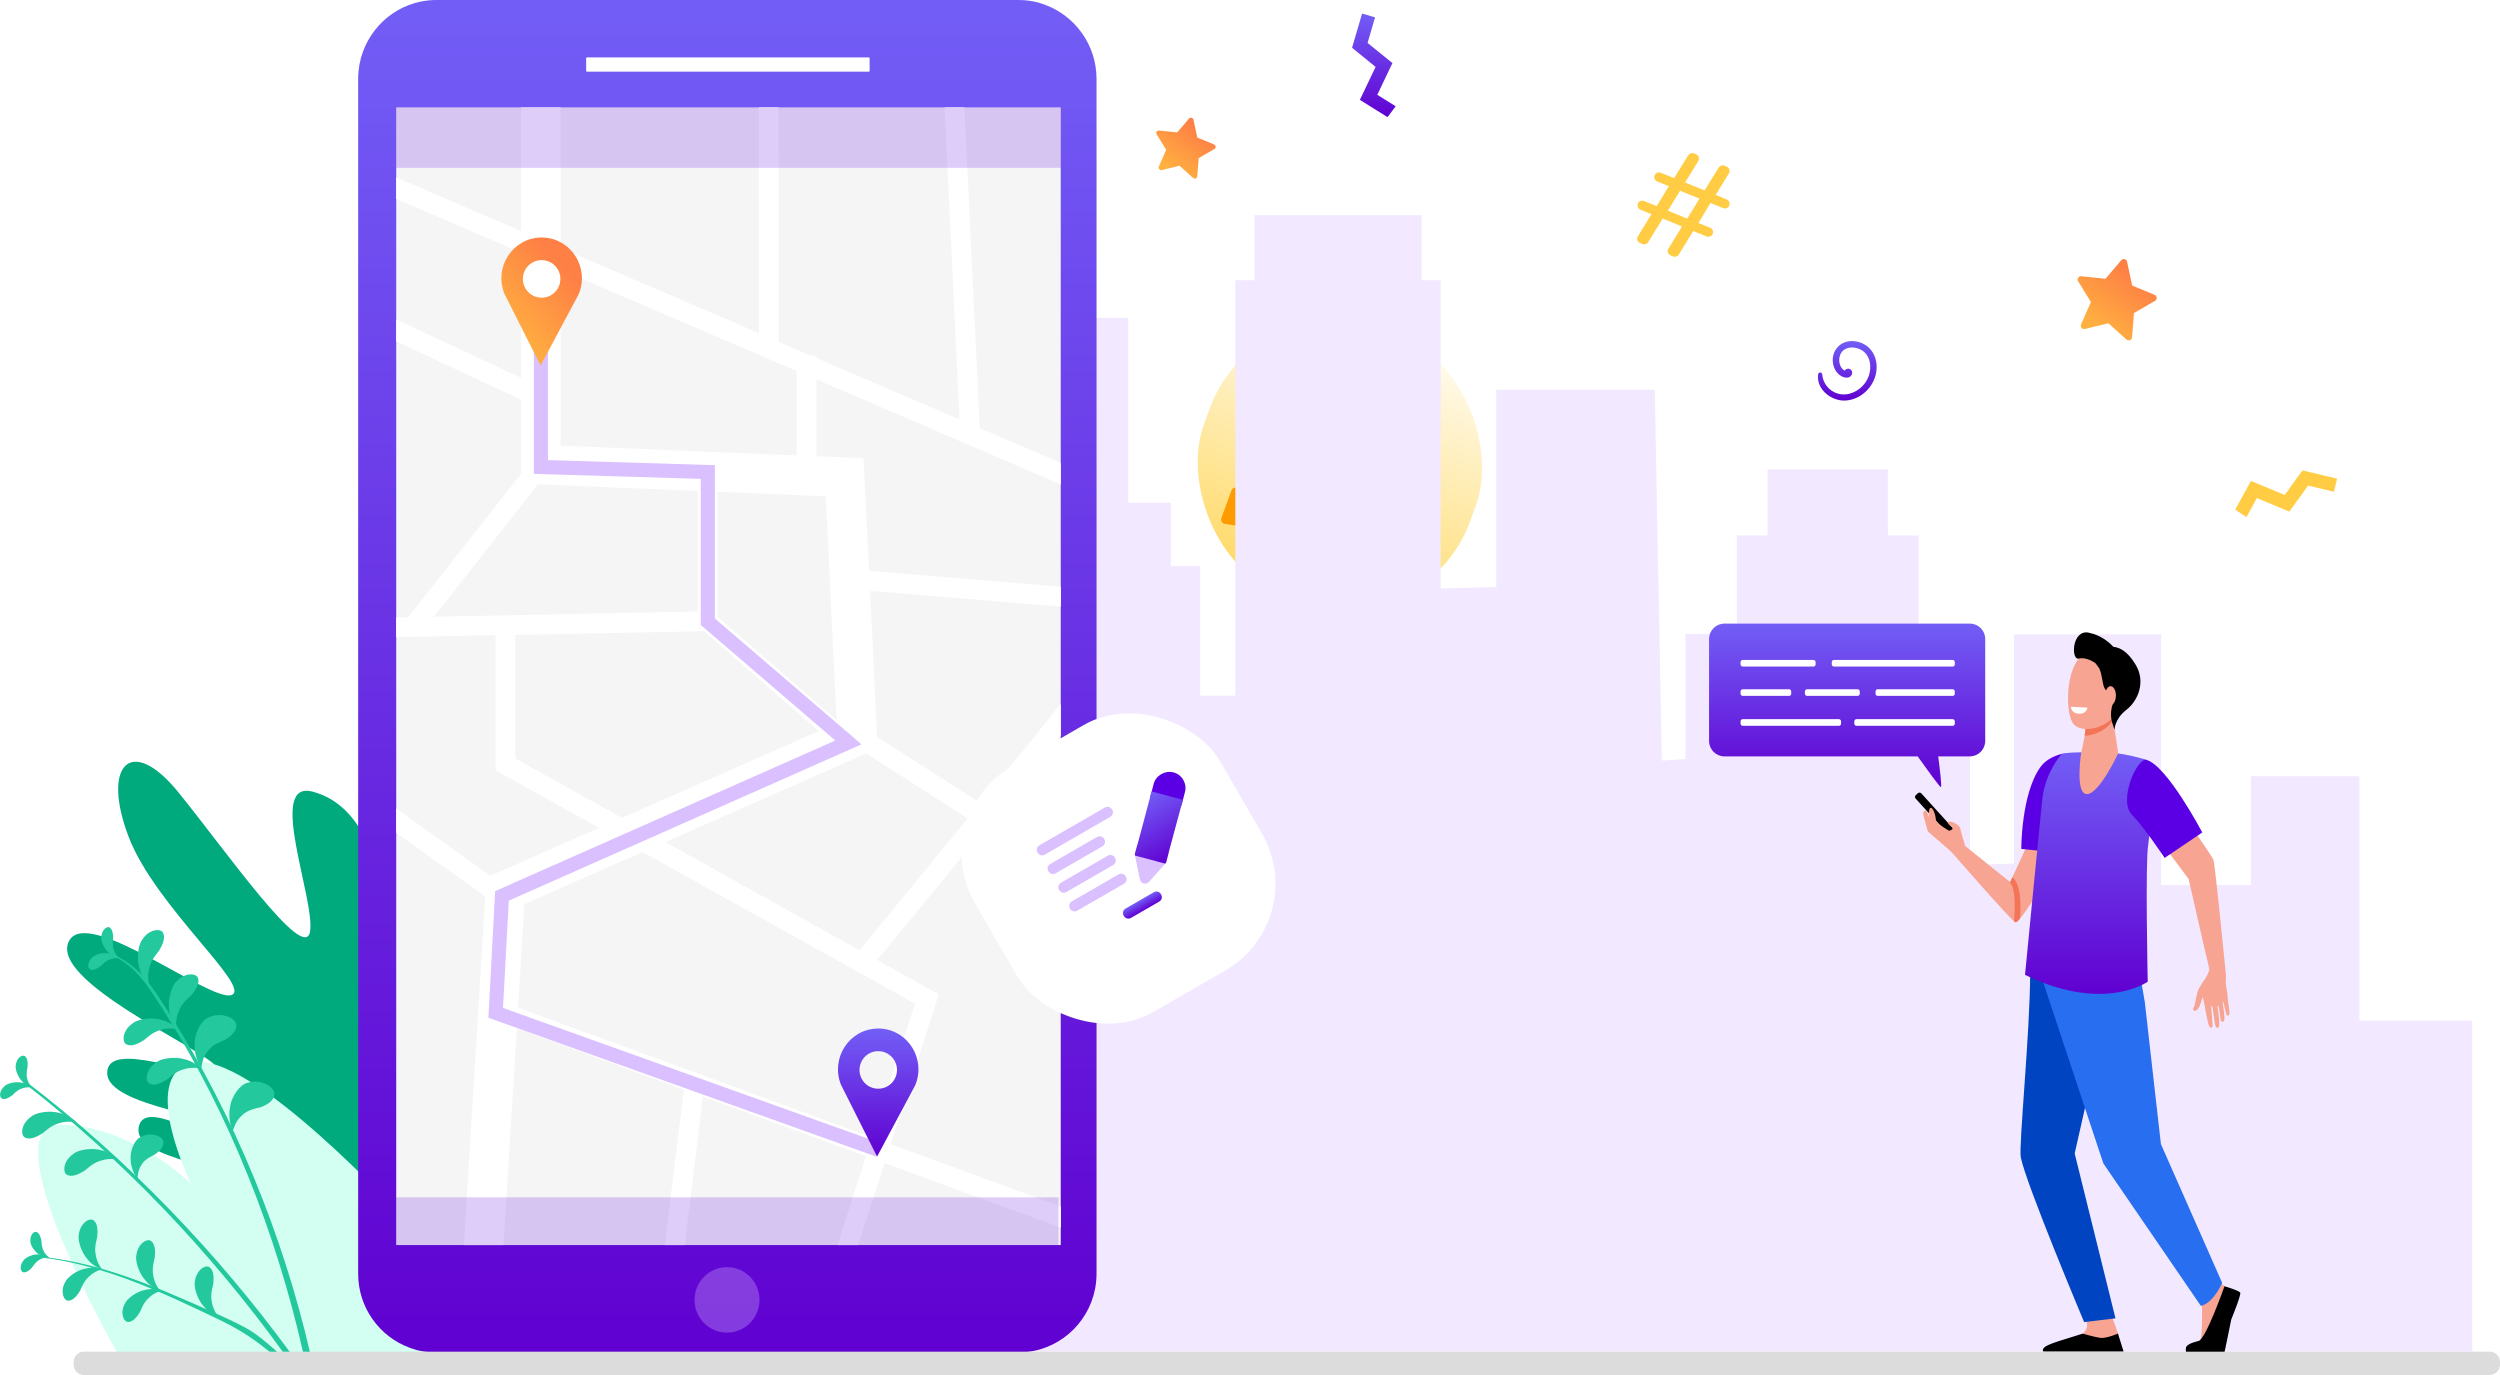 <svg xmlns="http://www.w3.org/2000/svg" width="300" height="165" fill="none" viewBox="0 0 300 165">
    <defs>
        <linearGradient id="paint0_linear" x1="167.629" x2="167.629" y1="32" y2="66" gradientUnits="userSpaceOnUse">
            <stop stop-color="#FFFBEF"/>
            <stop offset="1" stop-color="#FFD964"/>
        </linearGradient>
        <linearGradient id="paint1_linear" x1="221.674" x2="221.674" y1="40.927" y2="48.07" gradientUnits="userSpaceOnUse">
            <stop stop-color="#725EF6"/>
            <stop offset="1" stop-color="#6001D1"/>
        </linearGradient>
        <linearGradient id="paint2_linear" x1="253.504" x2="248.815" y1="31.086" y2="37.689" gradientUnits="userSpaceOnUse">
            <stop stop-color="#FE8045"/>
            <stop offset="1" stop-color="#FFB140"/>
        </linearGradient>
        <linearGradient id="paint3_linear" x1="141.896" x2="138.387" y1="14.122" y2="19.078" gradientUnits="userSpaceOnUse">
            <stop stop-color="#FE8045"/>
            <stop offset="1" stop-color="#FFB140"/>
        </linearGradient>
        <linearGradient id="paint4_linear" x1="164.864" x2="164.864" y1="1.625" y2="14.057" gradientUnits="userSpaceOnUse">
            <stop stop-color="#725EF6"/>
            <stop offset="1" stop-color="#6001D1"/>
        </linearGradient>
        <linearGradient id="paint5_linear" x1="87.282" x2="87.282" y1="0" y2="162.298" gradientUnits="userSpaceOnUse">
            <stop stop-color="#725EF6"/>
            <stop offset="1" stop-color="#6001D1"/>
        </linearGradient>
        <linearGradient id="paint6_linear" x1="64.429" x2="56.645" y1="28.504" y2="35.606" gradientUnits="userSpaceOnUse">
            <stop stop-color="#FE8045"/>
            <stop offset="1" stop-color="#FFB140"/>
        </linearGradient>
        <linearGradient id="paint7_linear" x1="105.385" x2="105.385" y1="123.426" y2="138.789" gradientUnits="userSpaceOnUse">
            <stop stop-color="#725EF6"/>
            <stop offset="1" stop-color="#6001D1"/>
        </linearGradient>
        <linearGradient id="paint8_linear" x1="221.657" x2="221.657" y1="74.833" y2="94.444" gradientUnits="userSpaceOnUse">
            <stop stop-color="#725EF6"/>
            <stop offset="1" stop-color="#6001D1"/>
        </linearGradient>
        <linearGradient id="paint9_linear" x1="250.528" x2="250.528" y1="90.27" y2="119.268" gradientUnits="userSpaceOnUse">
            <stop stop-color="#725EF6"/>
            <stop offset="1" stop-color="#6001D1"/>
        </linearGradient>
        <linearGradient id="paint10_linear" x1="136.765" x2="137.412" y1="108.047" y2="109.169" gradientUnits="userSpaceOnUse">
            <stop stop-color="#725EF6"/>
            <stop offset="1" stop-color="#6001D1"/>
        </linearGradient>
        <linearGradient id="paint11_linear" x1="136.969" x2="141.132" y1="95.673" y2="102.884" gradientUnits="userSpaceOnUse">
            <stop stop-color="#725EF6"/>
            <stop offset="1" stop-color="#6001D1"/>
        </linearGradient>
        <filter id="filter0_d" width="63.578" height="63.578" x="129" y="24" color-interpolation-filters="sRGB" filterUnits="userSpaceOnUse">
            <feFlood flood-opacity="0" result="BackgroundImageFix"/>
            <feColorMatrix in="SourceAlpha" values="0 0 0 0 0 0 0 0 0 0 0 0 0 0 0 0 0 0 127 0"/>
            <feOffset dy="2"/>
            <feGaussianBlur stdDeviation="5"/>
            <feColorMatrix values="0 0 0 0 0 0 0 0 0 0 0 0 0 0 0 0 0 0 0.1 0"/>
            <feBlend in2="BackgroundImageFix" result="effect1_dropShadow"/>
            <feBlend in="SourceGraphic" in2="effect1_dropShadow" result="shape"/>
        </filter>
        <filter id="filter1_d" width="66.445" height="66.445" x="101" y="71" color-interpolation-filters="sRGB" filterUnits="userSpaceOnUse">
            <feFlood flood-opacity="0" result="BackgroundImageFix"/>
            <feColorMatrix in="SourceAlpha" values="0 0 0 0 0 0 0 0 0 0 0 0 0 0 0 0 0 0 127 0"/>
            <feOffset dy="2"/>
            <feGaussianBlur stdDeviation="5"/>
            <feColorMatrix values="0 0 0 0 0 0 0 0 0 0 0 0 0 0 0 0 0 0 0.1 0"/>
            <feBlend in2="BackgroundImageFix" result="effect1_dropShadow"/>
            <feBlend in="SourceGraphic" in2="effect1_dropShadow" result="shape"/>
        </filter>
        <clipPath id="clip0">
            <path fill="#fff" d="M0 0H25.5V25.5H0z" transform="rotate(20 -29.603 453.056)"/>
        </clipPath>
    </defs>
        <g filter="url(#filter0_d)">
        <rect width="34" height="34" x="150.629" y="32" fill="url(#paint0_linear)" rx="16" transform="rotate(20 150.629 32)"/>
        <g clip-path="url(#clip0)">
            <path fill="#D68100" d="M164.923 61.836l-1.413 3.882c-.095.261.023.552.273.674 1.114.548 2.125 1.116 3.001 1.683.293.19.686.057.805-.271l1.199-3.294c.086-.237-.002-.501-.212-.64-1.035-.687-2.27-1.378-3.653-2.034z"/>
            <path fill="#FF9A00" d="M168.576 63.87c-.309-.205-.636-.41-.979-.615l-1.581 4.344c.265.158.522.317.768.476.293.19.686.057.805-.271l1.199-3.294c.086-.237-.002-.501-.212-.64zM152.45 57.296l-1.413 3.882c-.095.261-.372.408-.642.341-1.206-.297-2.345-.51-3.381-.64-.346-.043-.562-.397-.443-.725l1.199-3.294c.087-.237.324-.383.574-.354 1.234.14 2.624.404 4.106.79z"/>
            <path fill="#D68100" d="M150.747 56.897l-1.581 4.344c.401.083.81.175 1.229.278.27.067.547-.08.642-.341l1.413-3.883c-.583-.151-1.152-.284-1.703-.398z"/>
            <path fill="#FF9A00" d="M149.962 58.89c-.119.327.097.681.443.724 2.178.272 4.811.919 7.565 1.921 2.753 1.002 5.186 2.199 7.029 3.391.293.19.686.058.805-.27l1.199-3.295c.087-.236-.001-.5-.211-.64-1.866-1.237-4.381-2.489-7.241-3.53-2.861-1.04-5.592-1.7-7.817-1.95-.25-.029-.487.117-.573.354l-1.199 3.294z"/>
            <path fill="#FF9A00" d="M166.792 60.721c-.372-.246-.77-.493-1.191-.74l-1.581 4.344c.342.2.669.4.979.601.293.19.686.058.805-.27l1.199-3.295c.087-.236-.001-.5-.211-.64z"/>
            <path fill="#FC4" d="M153.413 51.26l-1.042.678c-.047.031-.083.077-.102.131l-.407 1.175c-.07.202-.319.273-.485.139l-.967-.78c-.044-.037-.099-.056-.156-.058l-1.243-.023c-.214-.004-.359-.22-.283-.419l.444-1.161c.02-.053.023-.112.006-.166l-.362-1.19c-.062-.204.098-.408.311-.397l1.241.063c.057.003.114-.014.16-.046l1.02-.712c.175-.122.419-.033.474.173l.324 1.2c.015.055.047.104.093.138l.991.75c.171.129.162.388-.017.505zM160.261 43.704l-1.041.678c-.048.031-.084.078-.102.131l-.407 1.175c-.07.202-.319.273-.485.14l-.968-.782c-.044-.035-.099-.055-.156-.056l-1.243-.024c-.213-.004-.358-.22-.282-.419l.444-1.16c.02-.054.022-.112.005-.167l-.361-1.19c-.062-.204.097-.408.311-.397l1.241.063c.057.003.113-.013.16-.046l1.019-.711c.176-.123.419-.034.475.172l.323 1.2c.015.056.048.104.093.138l.992.75c.17.129.161.388-.018.505zM172.662 58.266l-1.041.678c-.048.031-.084.078-.102.131l-.407 1.175c-.07.202-.319.273-.485.14l-.968-.782c-.044-.035-.099-.055-.156-.056l-1.243-.024c-.213-.004-.358-.22-.282-.419l.444-1.16c.02-.054.022-.112.006-.167l-.362-1.19c-.062-.204.098-.408.311-.397l1.241.063c.057.003.113-.013.16-.046l1.019-.711c.176-.122.419-.034.475.172l.323 1.2c.015.056.048.104.093.138l.992.75c.17.129.161.388-.018.505zM172.273 48.075l-1.042.68c-.047.03-.083.076-.102.13l-.407 1.175c-.07.202-.319.273-.485.139l-.967-.78c-.045-.036-.099-.056-.156-.057l-1.243-.024c-.214-.004-.359-.22-.283-.419l.444-1.161c.02-.053.023-.112.006-.166l-.362-1.19c-.062-.204.098-.408.311-.397l1.242.063c.056.003.113-.014.159-.046l1.02-.712c.175-.122.419-.033.474.173l.324 1.2c.015.055.047.104.093.138l.991.75c.171.129.161.388-.017.505zM168.475 54.124l-3.23 2.105c-.048.031-.084.078-.102.131l-1.262 3.644c-.222.643-1.016.87-1.545.443l-3.001-2.421c-.044-.036-.099-.056-.156-.057l-3.854-.074c-.681-.013-1.143-.698-.9-1.333l1.376-3.602c.02-.053.022-.111.006-.166l-1.122-3.688c-.197-.652.311-1.302.991-1.268l3.85.195c.057.003.113-.013.16-.046l3.162-2.205c.558-.39 1.334-.108 1.511.55l1.004 3.722c.015.055.048.103.093.138l3.075 2.325c.543.41.514 1.235-.056 1.607z"/>
            <path fill="#fff" d="M163.513 55.087l-.908 2.622c-.058.168-.265.227-.403.115l-2.159-1.742c-.045-.036-.1-.056-.157-.057l-2.774-.053c-.177-.003-.298-.182-.234-.348l.99-2.592c.02-.053.022-.111.005-.166l-.806-2.655c-.052-.17.081-.34.258-.33l2.771.14c.057.003.113-.013.16-.046l2.275-1.587c.146-.102.349-.028.395.143l.722 2.68c.015.054.048.103.093.137l2.213 1.673c.142.108.134.323-.014.42l-2.325 1.515c-.047.031-.083.077-.102.131z"/>
        </g>
    </g>
    <path fill="#F2E8FF" d="M296.667 162.189v-39.73h-13.54V93.148h-13.023v13.05h-10.775V76.129H241.68v27.497l-5.283.169V76.07h-6.159V64.255h-3.691V56.32h-14.436v7.936h-3.691V76.07h-6.158v15.024l-2.846.18-.845-44.496h-19.013v23.669l-6.685.169V33.628h-2.289v-7.806h-20.057v7.806h-2.288v49.85h-4.218V67.933h-3.522v-7.597h-5.104V38.144h-7.392v22.193h-5.104v7.597h-3.512v26.3h-2.467l-1.94-.03V63.738l-52.083.498v68.612H58.5v-8.992H42.66v17.287h-4.576v-6.35H28.056v12.871H18.028v14.526h278.639z"/>
    <path fill="#00AA7D" d="M66.837 161.311s-6.597-38.154-9.263-42.092c-3.69-5.444-8.267 11.266-8.496 9.79-2.11-13.868-1.672-31.365-11.55-34.007-5.612-1.505.367 13.06-.33 16.819-.696 3.759-10.038-9.651-15.788-16.74-5.75-7.088-9.273-3.18-5.94 5.424 3.224 8.315 14.904 18.066 12.287 18.903-2.616.838-17.271-10.757-19.48-6.48-2.706 5.234 19.878 14.476 17.61 15.523-2.268 1.047-13.023-3.859-13.023.309 0 4.167 14.863 5.214 14.475 7.018-.626 2.922-9.968-4.556-10.695-.508-.746 4.147 12.675 4.457 12.208 7.697-.269 1.864-3.652-.09-4.259 2.472-1.392 5.842 19.76 14.028 19.76 14.028l22.484 1.844z"/>
    <path fill="#D3FFF3" d="M77.363 162.298c-2.686-3.499-18.545-23.07-28.136-26.2-10.595-3.45-.607 10.249-.607 10.249s-18.793-20.668-25.688-18.803c-6.317 1.704 0 14.516 0 14.516s-7.123-7.089-15.759-7.089c-8.407 0 6.099 25.981 6.875 27.327h63.315z"/>
    <path fill="#23C99D" d="M11.67 148.4c-.05.319-.388 1.266-.179 2.194.12.917.786 1.814.796 1.774.06 0-1.035-.299-1.771-1.236-.786-.867-1.224-2.373-1.055-3.031.19-1.376 1.324-2.044 1.791-1.645.478.389.488 1.226.418 1.944zM18.575 150.883c-.05.319-.388 1.266-.18 2.193.12.917.787 1.815.796 1.775.06 0-1.034-.299-1.77-1.237-.787-.867-1.224-2.372-1.055-3.03.189-1.376 1.323-2.044 1.79-1.645.478.398.498 1.236.419 1.944zM25.599 154.033c-.05.319-.389 1.266-.18 2.193.12.918.786 1.815.796 1.775.06 0-1.034-.299-1.77-1.236-.787-.868-1.224-2.373-1.055-3.031.189-1.376 1.323-2.044 1.79-1.645.478.389.488 1.226.419 1.944z"/>
    <path fill="#23C99D" d="M9.61 154.891c.14-.27.418-1.147 1.085-1.715.597-.608 1.592-.898 1.572-.868.04.03-.925-.359-2-.079-1.064.189-2.218 1.056-2.457 1.645-.627 1.116-.16 2.243.408 2.213.577-.02 1.044-.628 1.393-1.196zM16.794 157.443c.139-.269.418-1.147 1.084-1.715.597-.608 1.592-.897 1.572-.867.04.03-.925-.359-2-.08-1.064.189-2.218 1.057-2.457 1.645-.627 1.116-.16 2.243.408 2.213.577-.02 1.044-.628 1.393-1.196zM4.964 148.859c.03.189.01.787.289 1.276.229.498.766.887.766.857.03-.01-.637.02-1.224-.379-.597-.349-1.114-1.126-1.134-1.525-.14-.808.388-1.396.726-1.246.339.129.488.598.577 1.017z"/>
    <path fill="#23C99D" d="M3.84 152.109c.12-.149.408-.668.906-.937.457-.299 1.114-.349 1.094-.329.02.03-.537-.349-1.244-.319-.696-.02-1.532.369-1.76.708-.538.618-.399 1.386-.03 1.445.368.06.746-.259 1.034-.568zM19.798 121.542c7.68 12.063 13.371 26.529 16.575 40.756h.826c-3.194-13.938-9.143-28.523-16.814-40.567-1.78-2.801-3.701-6.121-7.044-7.208-.06-.02-.09.08-.03.1 3.055 1.146 4.826 4.297 6.487 6.919zM34.821 162.298c-8.586-11.734-19.39-23.15-31.797-32.581-.119-.09-.288.119-.169.219 11.77 9.093 22.375 20.229 31.14 32.362h.826z"/>
    <path fill="#23C99D" d="M19.102 114.063c-.2.29-.955 1.057-1.174 2.054-.299.947-.06 2.144-.04 2.094.06.02-.876-.768-1.164-2.034-.378-1.206-.11-2.891.358-3.44.806-1.256 2.229-1.385 2.497-.777.289.608-.08 1.435-.477 2.103zM17.261 124.822c.289-.21 1.035-.977 2.02-1.227.935-.319 2.129-.109 2.09-.079.02.059-.787-.868-2.04-1.137-1.214-.359-2.876-.06-3.413.429-1.233.837-1.333 2.263-.716 2.532.597.289 1.403-.1 2.06-.518zM20.037 129.537c.288-.209 1.035-.977 2.02-1.226.935-.319 2.129-.11 2.089-.08.02.06-.786-.867-2.04-1.136-1.214-.359-2.875-.06-3.412.428-1.234.838-1.333 2.264-.716 2.533.586.289 1.402-.1 2.059-.519zM10.148 140.484c.288-.209 1.034-.977 2.02-1.226.935-.319 2.129-.11 2.089-.08.02.06-.786-.867-2.04-1.136-1.214-.359-2.875-.06-3.412.428-1.234.838-1.333 2.263-.717 2.533.587.279 1.403-.11 2.06-.519zM5.094 136.008c.288-.21 1.034-.977 2.02-1.227.935-.319 2.129-.109 2.089-.079.02.06-.786-.868-2.04-1.137-1.214-.359-2.875-.06-3.412.429-1.234.837-1.333 2.263-.717 2.532.597.279 1.403-.109 2.06-.518z"/>
    <path fill="#23C99D" d="M22.982 119.398c-.239.259-1.104.887-1.483 1.845-.447.887-.397 2.103-.368 2.063.05.03-.746-.897-.835-2.193-.18-1.256.338-2.871.895-3.34.995-1.117 2.418-1.017 2.587-.369.189.648-.309 1.396-.796 1.994zM27.05 124.752c-.337.179-1.541.518-2.148 1.416-.687.797-.766 2.173-.726 2.143.06.06-.856-1.326-.816-2.801-.09-1.476.786-3.051 1.562-3.35 1.422-.808 3.253-.09 3.402.708.18.807-.557 1.435-1.273 1.884zM31.349 132.847c-.368.12-1.602.25-2.348 1.037-.806.678-1.124 2.014-1.075 1.994.05.07-.616-1.445-.338-2.901.16-1.476 1.284-2.881 2.1-3.031 1.541-.558 3.213.459 3.233 1.276.03.818-.796 1.306-1.572 1.625zM18.644 138.5c-.268.17-1.224.509-1.661 1.276-.508.688-.498 1.815-.468 1.785.06.04-.766-1.027-.826-2.233-.149-1.197.468-2.533 1.075-2.812 1.114-.738 2.636-.259 2.805.379.19.638-.368 1.196-.925 1.605zM12.038 115.959c.16-.13.567-.629 1.144-.818.537-.229 1.254-.159 1.234-.14.02.03-.498-.478-1.254-.578-.736-.159-1.7.09-2 .399-.696.548-.686 1.396-.318 1.525.358.15.826-.119 1.194-.388z"/>
    <path fill="#23C99D" d="M13.58 112.509c-.01.209-.149.837.06 1.406.15.568.647 1.096.647 1.067.04-.01-.677-.11-1.224-.649-.567-.488-.965-1.415-.905-1.844.01-.887.676-1.406 1.014-1.186.319.219.398.747.408 1.206zM1.452 131.452c.16-.13.567-.628 1.145-.818.537-.229 1.253-.159 1.233-.139.02.029-.497-.479-1.253-.579-.737-.159-1.702.09-2 .399-.697.548-.687 1.396-.318 1.525.368.15.825-.119 1.193-.388z"/>
    <path fill="#23C99D" d="M3.313 127.972c-.02.21-.209.818-.06 1.406.1.578.547 1.146.557 1.116.04 0-.666-.159-1.164-.747-.527-.529-.845-1.486-.756-1.904.08-.888.796-1.346 1.105-1.097.318.239.348.768.318 1.226zM4.606 150.783c2.209.199 4.398.608 6.547 1.176 3.92 1.037 7.69 2.553 11.401 4.178 1.82.797 3.661 1.585 5.452 2.452.836.409 1.681.818 2.447 1.346 1.035.708 2.657 2.124 2.856 2.343l-.856.03c-.587-.479-2.716-2.283-5.69-3.719-7.034-3.389-14.337-6.879-22.177-7.736-.02-.01-.02-.08.02-.07z"/>
    <path fill="#D3FFF3" d="M90.008 161.53c2.08-1.784 3.343-3.678 3.015-5.573-.578-3.359-5.343-1.206-5.522-3.629-.319-4.227 17.868-3.24 17.271-8.653-.587-5.294-13.958 3.369-14.515-.459-.349-2.363 19.868-2.163 20.276-7.537.408-5.374-14.625-.18-17.59-1.755s28.494-11.146 25.35-18.175c-2.567-5.732-23.54 7.677-26.992 6.331-3.452-1.346 13.302-12.692 18.485-23.08 5.353-10.737.975-16.141-7.501-7.607-8.477 8.534-22.435 24.845-23.002 19.93-.577-4.906 8.954-23.06 1.214-21.705-13.62 2.393-14.745 24.975-18.963 42.621-.447 1.865-5.004-20.139-10.526-13.499-2.845 3.41 2.428 28.534 5.71 42.78h33.29v.01z"/>
    <path fill="url(#paint1_linear)" d="M218.17 44.944c-.229 1.804 1.642 3.23 3.313 3.12 1.841-.12 3.403-1.635 3.671-3.45.289-1.963-.885-3.529-2.706-3.678-1.771-.14-2.905 1.435-2.398 3.03.368 1.147 1.413 1.566 1.93 1.257.408-.25.388-.867-.109-.977-.199-.04-.398.07-.507.22-.438-.17-.846-.968-.567-1.815.358-1.087 1.731-1.157 2.586-.648 1.085.648 1.254 2.044.856 3.15-.418 1.167-1.562 2.084-2.806 2.174-1.413.1-2.646-.987-2.766-2.393-.01-.32-.457-.31-.497.01z"/>
    <path fill="url(#paint2_linear)" d="M249.728 38.922l1.184-2.672-1.532-2.492c-.169-.28.05-.648.378-.608l2.905.299 1.89-2.224c.219-.249.627-.15.697.18l.607 2.861 2.696 1.117c.308.13.338.548.05.718l-2.528 1.465-.228 2.911c-.03.33-.418.489-.667.27l-2.169-1.955-2.835.688c-.309.07-.587-.259-.448-.558z"/>
    <path fill="url(#paint3_linear)" d="M139.056 19.99l.886-2.005-1.144-1.864c-.13-.21.039-.478.288-.458l2.179.229 1.423-1.665c.159-.19.467-.11.527.13l.457 2.143 2.02.837c.229.1.249.42.04.539l-1.89 1.097-.17 2.183c-.019.25-.318.369-.497.2l-1.632-1.466-2.129.518c-.248.06-.457-.19-.358-.419z"/>
    <path fill="#FC4" d="M269.576 62.062l1.254-2.293 3.89 1.625 2.248-3.12 3.104.737.378-1.575-4.158-.987-2.129 2.951-4.05-1.685-1.89 3.44 1.353.907z"/>
    <path fill="url(#paint4_linear)" d="M167.48 12.751l-2.208-1.375 1.82-3.809-2.984-2.413.895-3.07-1.552-.459-1.204 4.108 2.826 2.293-1.891 3.958 3.323 2.073.975-1.306z"/>
    <path fill="#FC4" d="M196.541 28.364l1.632-2.662-1.314-.538c-.288-.12-.427-.449-.308-.738.119-.29.448-.429.736-.309l1.512.618 1.463-2.393-1.403-.568c-.288-.12-.428-.449-.308-.738.119-.289.447-.428.736-.309l1.602.648 1.701-2.741c.149-.23.438-.33.686-.23l.249.1c.318.13.448.518.269.817l-1.582 2.583 2.328.947 1.701-2.742c.149-.23.438-.329.687-.23l.268.11c.319.13.448.519.269.818l-1.582 2.582 1.313.538c.289.12.428.45.309.738-.12.29-.448.429-.737.31l-1.512-.619-1.442 2.403 1.402.568c.289.12.428.449.309.738-.12.29-.448.429-.736.31l-1.602-.649-1.731 2.822c-.14.229-.438.329-.687.229l-.288-.12c-.319-.13-.448-.518-.269-.817l1.632-2.662-2.328-.947-1.731 2.821c-.14.23-.438.329-.687.23l-.288-.12c-.329-.11-.448-.499-.269-.798zm5.93-2.133l1.462-2.393-2.328-.947-1.463 2.392 2.329.948z"/>
    <path fill="url(#paint5_linear)" d="M125.367.558c-.01 0-.01 0-.02-.01-.189-.07-.378-.13-.577-.19-.07-.019-.13-.039-.199-.059-.07-.02-.14-.04-.209-.05-.07-.02-.14-.03-.219-.05-.07-.01-.139-.03-.209-.04-.08-.01-.159-.03-.229-.04l-.199-.03-.259-.03c-.059-.01-.119-.01-.189-.02-.099-.01-.199-.02-.288-.02-.05 0-.1-.009-.159-.009-.15-.01-.299-.01-.458-.01H52.391c-.159 0-.328 0-.487.01-.319.02-.637.05-.946.1-.159.02-.308.05-.467.08-3.98.817-7.044 4.167-7.462 8.304-.03.32-.05.638-.05.967v143.386c0 4.097 2.587 7.577 6.209 8.893.02.01.03.01.05.02.178.06.358.119.547.179.07.02.129.04.199.06.07.02.139.04.209.05.07.02.139.03.218.05.07.01.14.03.21.04.079.01.158.03.228.04l.2.029.258.03c.06.01.12.01.189.02.1.01.199.02.288.02.05 0 .1.01.16.01.149.01.298.01.457.01h69.772c.328 0 .647-.02.965-.05 4.427-.448 7.949-3.988 8.397-8.444.03-.319.05-.638.05-.967V9.461c-.01-4.097-2.597-7.577-6.218-8.903z"/>
    <path fill="#F5F5F5" d="M127.287 12.891h-79.74v136.516h79.74V12.891z"/>
    <path fill="#fff" d="M127.287 70.397l-23.012-1.895-.657-13.519-5.65-.239v-9.212l29.329 12.602v-2.582l-9.73-4.178-1.841-38.483h-2.378l1.791 37.447-17.172-7.378v-.26h-.607l-3.91-1.674-.03-28.135h-2.367l.02 27.098-23.798-10.22V12.892h-4.746v14.835l-14.983-6.44v2.582l14.983 6.44v15.035l-14.983-7.01v2.623l14.983 7.009v8.883L49 74.056l-1.453.03v2.372l11.909-.239V92.42l12.436 6.919-13.043 5.753-11.302-8.076v2.921l10.675 7.627.01-.01-2.567 41.853h4.756l1.602-26.011 20.047 7.348-2.298 18.663h2.388l2.188-17.826 19.57 7.169-3.423 10.657h2.488l3.163-9.84 21.152 7.747v-2.533l-20.415-7.477 5.78-17.986-7.402-4.117c2.567-3.121 8.118-9.86 13.66-16.64 3.532-4.317 6.258-7.676 8.377-10.298v-3.789c-2.627 3.27-6.009 7.438-9.651 11.894l-12.396-7.946-.846-17.517 22.903 1.885v-2.393h-.02zM99.091 59.56l1.304 26.878-14.287-12.432V59.02l12.983.539zM67.275 32.352l28.314 12.173v10.13l-28.314-1.177V32.352zM52.073 74.006l12.486-15.882 19.171.797v14.457l-31.657.628zm9.76 17.018V76.19l22.654-.448 13.769 11.993-23.629 10.409-12.794-7.119zm47.964 29.421l-5.154 16.041-42.482-15.562.766-12.433 14.177-6.251 32.693 18.205zm6.327-22.233c-4.358 5.324-8.954 10.927-12.983 15.813l-23.31-12.981 24.126-10.628 12.167 7.796z"/>
    <path fill="#DAC0FF" d="M105.131 138.789L58.609 122.13l.806-15.194 40.821-18.075-16.147-13.868V57.466l-20.028-.598V40.896h1.692v14.317l20.027.608v18.394l17.6 15.104-42.323 18.754-.697 12.881 45.348 16.24-.577 1.595z"/>
    <path fill="url(#paint6_linear)" d="M60.52 35.233l4.347 8.634 4.557-8.524c1.353-3.13-.816-6.69-4.209-6.84h-.299c-3.412.06-5.66 3.57-4.397 6.73zm2.228-1.794c.02-1.246 1.035-2.244 2.278-2.224 1.244.02 2.239 1.037 2.219 2.284-.02 1.246-1.035 2.243-2.279 2.223-1.243-.02-2.238-1.037-2.218-2.283z"/>
    <path fill="url(#paint7_linear)" d="M100.912 130.156l4.338 8.633 4.557-8.524c1.353-3.13-.816-6.689-4.209-6.839h-.298c-3.403.06-5.651 3.569-4.388 6.73zm2.229-1.795c.02-1.246 1.034-2.243 2.278-2.223 1.244.02 2.239 1.037 2.219 2.283-.02 1.246-1.035 2.243-2.279 2.223-1.243-.01-2.238-1.037-2.218-2.283z"/>
    <path fill="#fff" d="M104.265 8.604H70.429c-.05 0-.09-.04-.09-.09V6.98c0-.05.04-.09.09-.09h33.836c.05 0 .09.04.09.09v1.535c-.01.05-.04.09-.09.09z"/>
    <path fill="#DAC0FF" d="M91.142 155.987c0 2.164-1.75 3.928-3.9 3.928-2.159 0-3.9-1.754-3.9-3.928 0-2.163 1.751-3.928 3.9-3.928 2.15 0 3.9 1.755 3.9 3.928z" opacity=".3"/>
    <path fill="#5B00E4" d="M127.018 143.685H47.546v5.732h79.472v-5.732zM127.287 12.891h-79.74v7.248h79.74v-7.248z" opacity=".2"/>
    <path fill="url(#paint8_linear)" d="M236.387 74.833h-29.459c-1.015 0-1.841.828-1.841 1.855V88.91c0 1.026.826 1.854 1.841 1.854h23.191c.935 1.316 2.636 3.679 2.785 3.679.14 0-.129-2.224-.318-3.679h3.801c1.014 0 1.84-.828 1.84-1.854V76.678c0-1.017-.826-1.845-1.84-1.845z"/>
    <path fill="#fff" d="M217.613 79.988h-8.486c-.14 0-.259-.12-.259-.26v-.279c0-.14.119-.259.259-.259h8.486c.139 0 .259.12.259.26v.278c0 .14-.11.26-.259.26zM214.688 83.507h-5.561c-.14 0-.259-.12-.259-.26v-.278c0-.14.119-.26.259-.26h5.561c.139 0 .259.12.259.26v.279c.01.14-.11.259-.259.259zM222.916 83.507h-6.069c-.139 0-.259-.12-.259-.26v-.278c0-.14.12-.26.259-.26h6.069c.139 0 .258.12.258.26v.279c0 .14-.119.259-.258.259zM234.317 83.507h-8.994c-.139 0-.259-.12-.259-.26v-.278c0-.14.12-.26.259-.26h8.994c.139 0 .259.12.259.26v.279c.01.14-.11.259-.259.259zM234.317 79.988H220.07c-.139 0-.258-.12-.258-.26v-.279c0-.14.119-.259.258-.259h14.247c.139 0 .259.12.259.26v.278c.01.14-.11.26-.259.26zM220.667 87.096h-11.54c-.14 0-.259-.12-.259-.26v-.278c0-.14.119-.26.259-.26h11.54c.14 0 .259.12.259.26v.279c.01.14-.109.26-.259.26zM234.317 87.096h-11.541c-.139 0-.258-.12-.258-.26v-.278c0-.14.119-.26.258-.26h11.541c.139 0 .259.12.259.26v.279c.01.14-.11.26-.259.26z"/>
    <path fill="#000" d="M234.775 100.306l-.239.219c-.119.11-.308.11-.418-.01l-4.248-4.695c-.109-.12-.09-.3.03-.41l.239-.218c.119-.11.308-.11.417.01l4.249 4.695c.109.12.099.299-.03.409z"/>
    <path fill="#F8A492" d="M249.181 96.498c-.567-.469-4.955 1.475-4.905 2.143.06.678-3.064 7.208-3.064 7.208l-5.392-4.327c-.05-.159-.558-1.834-.587-2.133-.03-.32-.936-.867-1.363-.788-.428.08.358.618.417.718.14.27-.398.369-.398.369s-1.561-.858-1.591-1.366c-.03-.508-.358-1.565-.687-1.346-.169.11-.169.868-.119 1.226-.1-.408-.239-.857-.378-.907-.249-.08-.378.24-.329.399.05.16.448 1.874.577 2.074.12.19 2.637 2.223 2.995 2.672 0 0 6.974 8.015 7.472 8.225.438.179 1.99-2.583 3.452-4.417 1.463-1.834 5.671-8.305 3.9-9.75zM263.249 155.429s.955.937.985 1.286c.02.349.089 4.038-.309 4.387-.388.349-1.542.588-1.174.977.279.289 2.428.229 3.851.149.418-.02.935-3.359 1.104-3.848.239-.708.816-2.313.607-2.811-.11-.24-.617-.738-1.323-1.207-.746-.488-1.473-1.575-1.473-1.575l-2.268 2.642zM253.319 157.622s.856 2.433.856 2.443c.06.389.318 1.336.318 1.695 0 1.316-5.909-1.117-4.586-1.705.119-.05.497-.479.537-.927.06-.688-.497-1.555-.497-1.555l3.372.049z"/>
    <path fill="#0044C2" d="M244.047 112.26s-.427 4.367-.427 4.436c0 7.059-1.393 20.857-1.125 22.193.647 3.24 7.601 19.76 7.601 19.76l3.761-.448-4.895-19.781 1.801-7.965 2.547-15.743-9.263-2.452z"/>
    <path fill="#276EF1" d="M256.663 116.128l.716 4.138 1.93 17.028 7.352 16.65s-1.034 2.422-2.556 2.761l-11.7-17.088-7.263-21.874.259-4.855 11.262 3.24z"/>
    <path fill="#5B00E4" d="M242.555 101.871l5.213.539s.239-4.297.239-6.341c0-2.483-.209-5.693-.507-5.623-.836.19-1.97.658-2.637 1.585-2.328 3.21-2.308 9.84-2.308 9.84z"/>
    <path fill="url(#paint9_linear)" d="M245.112 95.62c-.11.758-2.11 21.365-2.11 21.365 9.492 4.607 14.725.818 14.725.818s-.309-14.466.06-16.44c.248-1.306.557-9.96-.289-10.21-1.074-.308-2.318-.637-3.661-.777-1.154-.12-5.611-.19-6.417.08.01 0-1.851 1.974-2.308 5.164z"/>
    <path fill="#000" d="M266.94 154.352s-2.209 6.251-3.075 6.55c-.228.08-1.333.28-1.542.778-.059.15 0 .638 0 .638h4.607s.587-2.751.816-3.968c0 0 1.213-2.961 1.084-3.23-.139-.259-1.89-.768-1.89-.768zM254.832 162.189l-.676-2.154s-1.423.608-2.13.509c-.706-.1-2.099-.509-2.099-.509-2.835.937-5.163 1.396-4.735 2.154h9.64z"/>
    <path fill="#F47458" d="M241.819 110.655c-.02-.01-.1-.07-.139-.11.169-2.014.139-3.978-.488-4.636.02-.03.149-.329.299-.628.726.568 1.074 2.074.945 4.526-.01.17-.06.299-.1.509-.219.229-.408.388-.517.339z"/>
    <path fill="#F8A492" d="M267.119 117.205c.01-.04.01-.09 0-.13-.14-1.425-1.314-13.409-1.513-13.918-.179-.458-5.461-8.055-5.461-8.055l-2.597 3.559 5.084 6.819c.109.429 1.95 8.525 1.95 8.525s.378 1.475.547 2.352c-.08.21-.149.409-.219.579-.169.349-.368.638-.547.887-.229.309-.607.977-.647 1.156-.05.21-.149.639-.209.898-.059.259-.129.568-.139.708-.01.089-.1.259-.169.378-.1.18.069.399.268.329.189-.059.329-.299.418-.448.249-.419.388-1.197.448-1.157.06.04.279 1.346.318 1.496.03.149.299 1.665.448 1.944.149.279.348.229.398.06.05-.15-.159-2.273-.159-2.273s-.03-.27.089-.19c.12.09.309 2.014.398 2.303.08.279.269.429.428.21.189-.28-.139-2.323-.139-2.323s-.04-.26.07-.23c.109.02.248 1.675.328 1.815.089.139.298.189.398-.04.119-.279-.189-2.104-.189-2.104s.02-.149.079-.099c.07.049.289 1.445.428 1.575.12.11.219 0 .219 0 .259-.18-.139-1.506-.129-2.164 0-.658-.299-1.405-.209-2.183-.01-.09 0-.209.01-.279z"/>
    <path fill="#5B00E4" d="M264.273 99.897l-4.516 3.051s-2.547-3.808-3.91-5.164c-1.712-1.695.626-6.9 1.721-6.6 2.467.658 6.705 8.713 6.705 8.713z"/>
    <path fill="#F8A492" d="M253.509 85.92l.676 4.476s-2.467 5.324-3.94 4.865c-1.233-.388-.477-5.104-.477-5.104s.676-2.532.467-3.799c-.198-1.266 3.274-.438 3.274-.438z"/>
    <path fill="#F47458" d="M250.245 86.358c-.199-1.266 3.264-.438 3.264-.438l.059.369c-.099.249-.229.458-.378.628-.776.837-1.99 1.346-3.034 1.376.099-.678.169-1.406.089-1.935z"/>
    <path fill="#F8A492" d="M254.076 79.589c.099-.04.786 5.094-.518 6.51-1.303 1.416-3.85 1.874-4.755.758-1.005-1.227-.955-6.75 1.074-8.195 2.02-1.456 4.199.927 4.199.927z"/>
    <path fill="#000" d="M250.643 75.92c1.572.319 2.587 1.286 2.955 1.695.717.08 1.682.478 2.676 2.143 1.234 2.044.319 4.317-1.114 5.424-1.432 1.117-1.413 2.393-1.413 2.393l-.228-.668c-.17-.499-.239-1.037-.179-1.566.029-.319.099-.658.228-.937.349-.748-.736-1.236-1.044-1.854-.239-.479-.249-1.565-.617-2.353l-.438-.598s-1.015-.798-2.01-.569c-.975.23-.835-3.529 1.184-3.11z"/>
    <path fill="#F8A492" d="M252.604 83.467c-.01.628.268 1.137.636 1.147.358.01.657-.499.667-1.127.01-.628-.269-1.137-.637-1.146-.348 0-.647.498-.666 1.126z"/>
    <path fill="#fff" d="M250.484 84.913l-1.97-.1s.01.758.876.828c1.054.08 1.094-.728 1.094-.728z"/>
    <g filter="url(#filter1_d)">
        <rect width="34" height="34" x="111" y="96" fill="#fff" rx="12" transform="rotate(-30 111 96)"/>
    </g>
    <path fill="#fff" d="M134.645 92.723l-2.803 1.619-1.619-2.804c-.181-.314-.57-.418-.884-.237l-8.954 5.17c-.931.537-1.248 1.722-.711 2.653l9.108 15.775c.537.93 1.722 1.248 2.653.711l11.197-6.465c.93-.537 1.248-1.722.711-2.653L135.53 92.96c-.181-.314-.571-.418-.885-.237z"/>
    <path fill="#fff" d="M135.53 92.96l7.813 13.532c.537.931.22 2.116-.711 2.653l-5.607 3.238-11.05-19.14 3.364-1.942c.314-.181.703-.077.884.237l1.619 2.804 2.804-1.619c.314-.181.703-.077.884.237z"/>
    <path fill="#fff" d="M135.854 93.52l-3.925 2.267c-.31.179-.706.073-.885-.237l-2.266-3.925 1.222-.706c.441-.254.975-.325 1.466-.193l2.51.673c.492.133.919.46 1.172.9l.706 1.222z"/>
    <path fill="#5B00E4" d="M140.817 92.69c-.997-.277-2.119.37-2.378 1.372l-.235.913-.177.626c-.101.342.106.701.453.785l1.256.336 1.256.337c.331.108.713-.113.785-.453l.177-.626.235-.913c.299-1.01-.348-2.132-1.372-2.378z"/>
    <path fill="#DAC0FF" d="M138.115 102.772l-1.822-.488c-.036-.01-.058.003-.068.039l-.02.041c-.029.107-.028.211-.005.303l.582 2.848c.051.269.242.444.465.494l.007.011c.241.055.486-.012.643-.207l1.929-2.175c.065-.068.118-.158.146-.264l.01-.035c.009-.036-.004-.058-.039-.068-.59-.167-1.227-.338-1.828-.499zM133.224 98.03l-7.833 4.522c-.74.427-1.387-.695-.647-1.122l7.832-4.522c.74-.427 1.388.694.648 1.122zM132.276 101.567l-5.59 3.228c-.74.427-1.387-.695-.647-1.122l5.589-3.227c.74-.427 1.388.694.648 1.121zM133.571 103.81l-5.59 3.227c-.74.428-1.387-.694-.647-1.121l5.589-3.227c.74-.427 1.388.694.648 1.121zM134.866 106.053l-5.59 3.227c-.74.428-1.387-.694-.647-1.121l5.589-3.227c.74-.427 1.388.694.648 1.121z"/>
    <path fill="url(#paint10_linear)" d="M139.094 108.197l-3.364 1.943c-.74.427-1.388-.694-.648-1.122l3.365-1.942c.74-.427 1.387.694.647 1.121z"/>
    <path fill="url(#paint11_linear)" d="M141.954 95.98l-.178.626c-.944 3.491-.632 2.324-1.475 5.472.012.023-.324 1.279-.329 1.296-.028.106-.081.196-.146.264l-3.627-.971c-.022-.092-.023-.196.006-.302.004-.018.341-1.274.363-1.287.616-2.3.32-1.156 1.458-5.477l.16-.63 3.768 1.01z"/>
    <path fill="#DCDCDC" d="M298.746 165H10.078c-.686 0-1.244-.558-1.244-1.246v-.309c0-.688.558-1.247 1.244-1.247h288.678c.687 0 1.244.559 1.244 1.247v.309c0 .688-.567 1.246-1.254 1.246z"/>
    
</svg>
